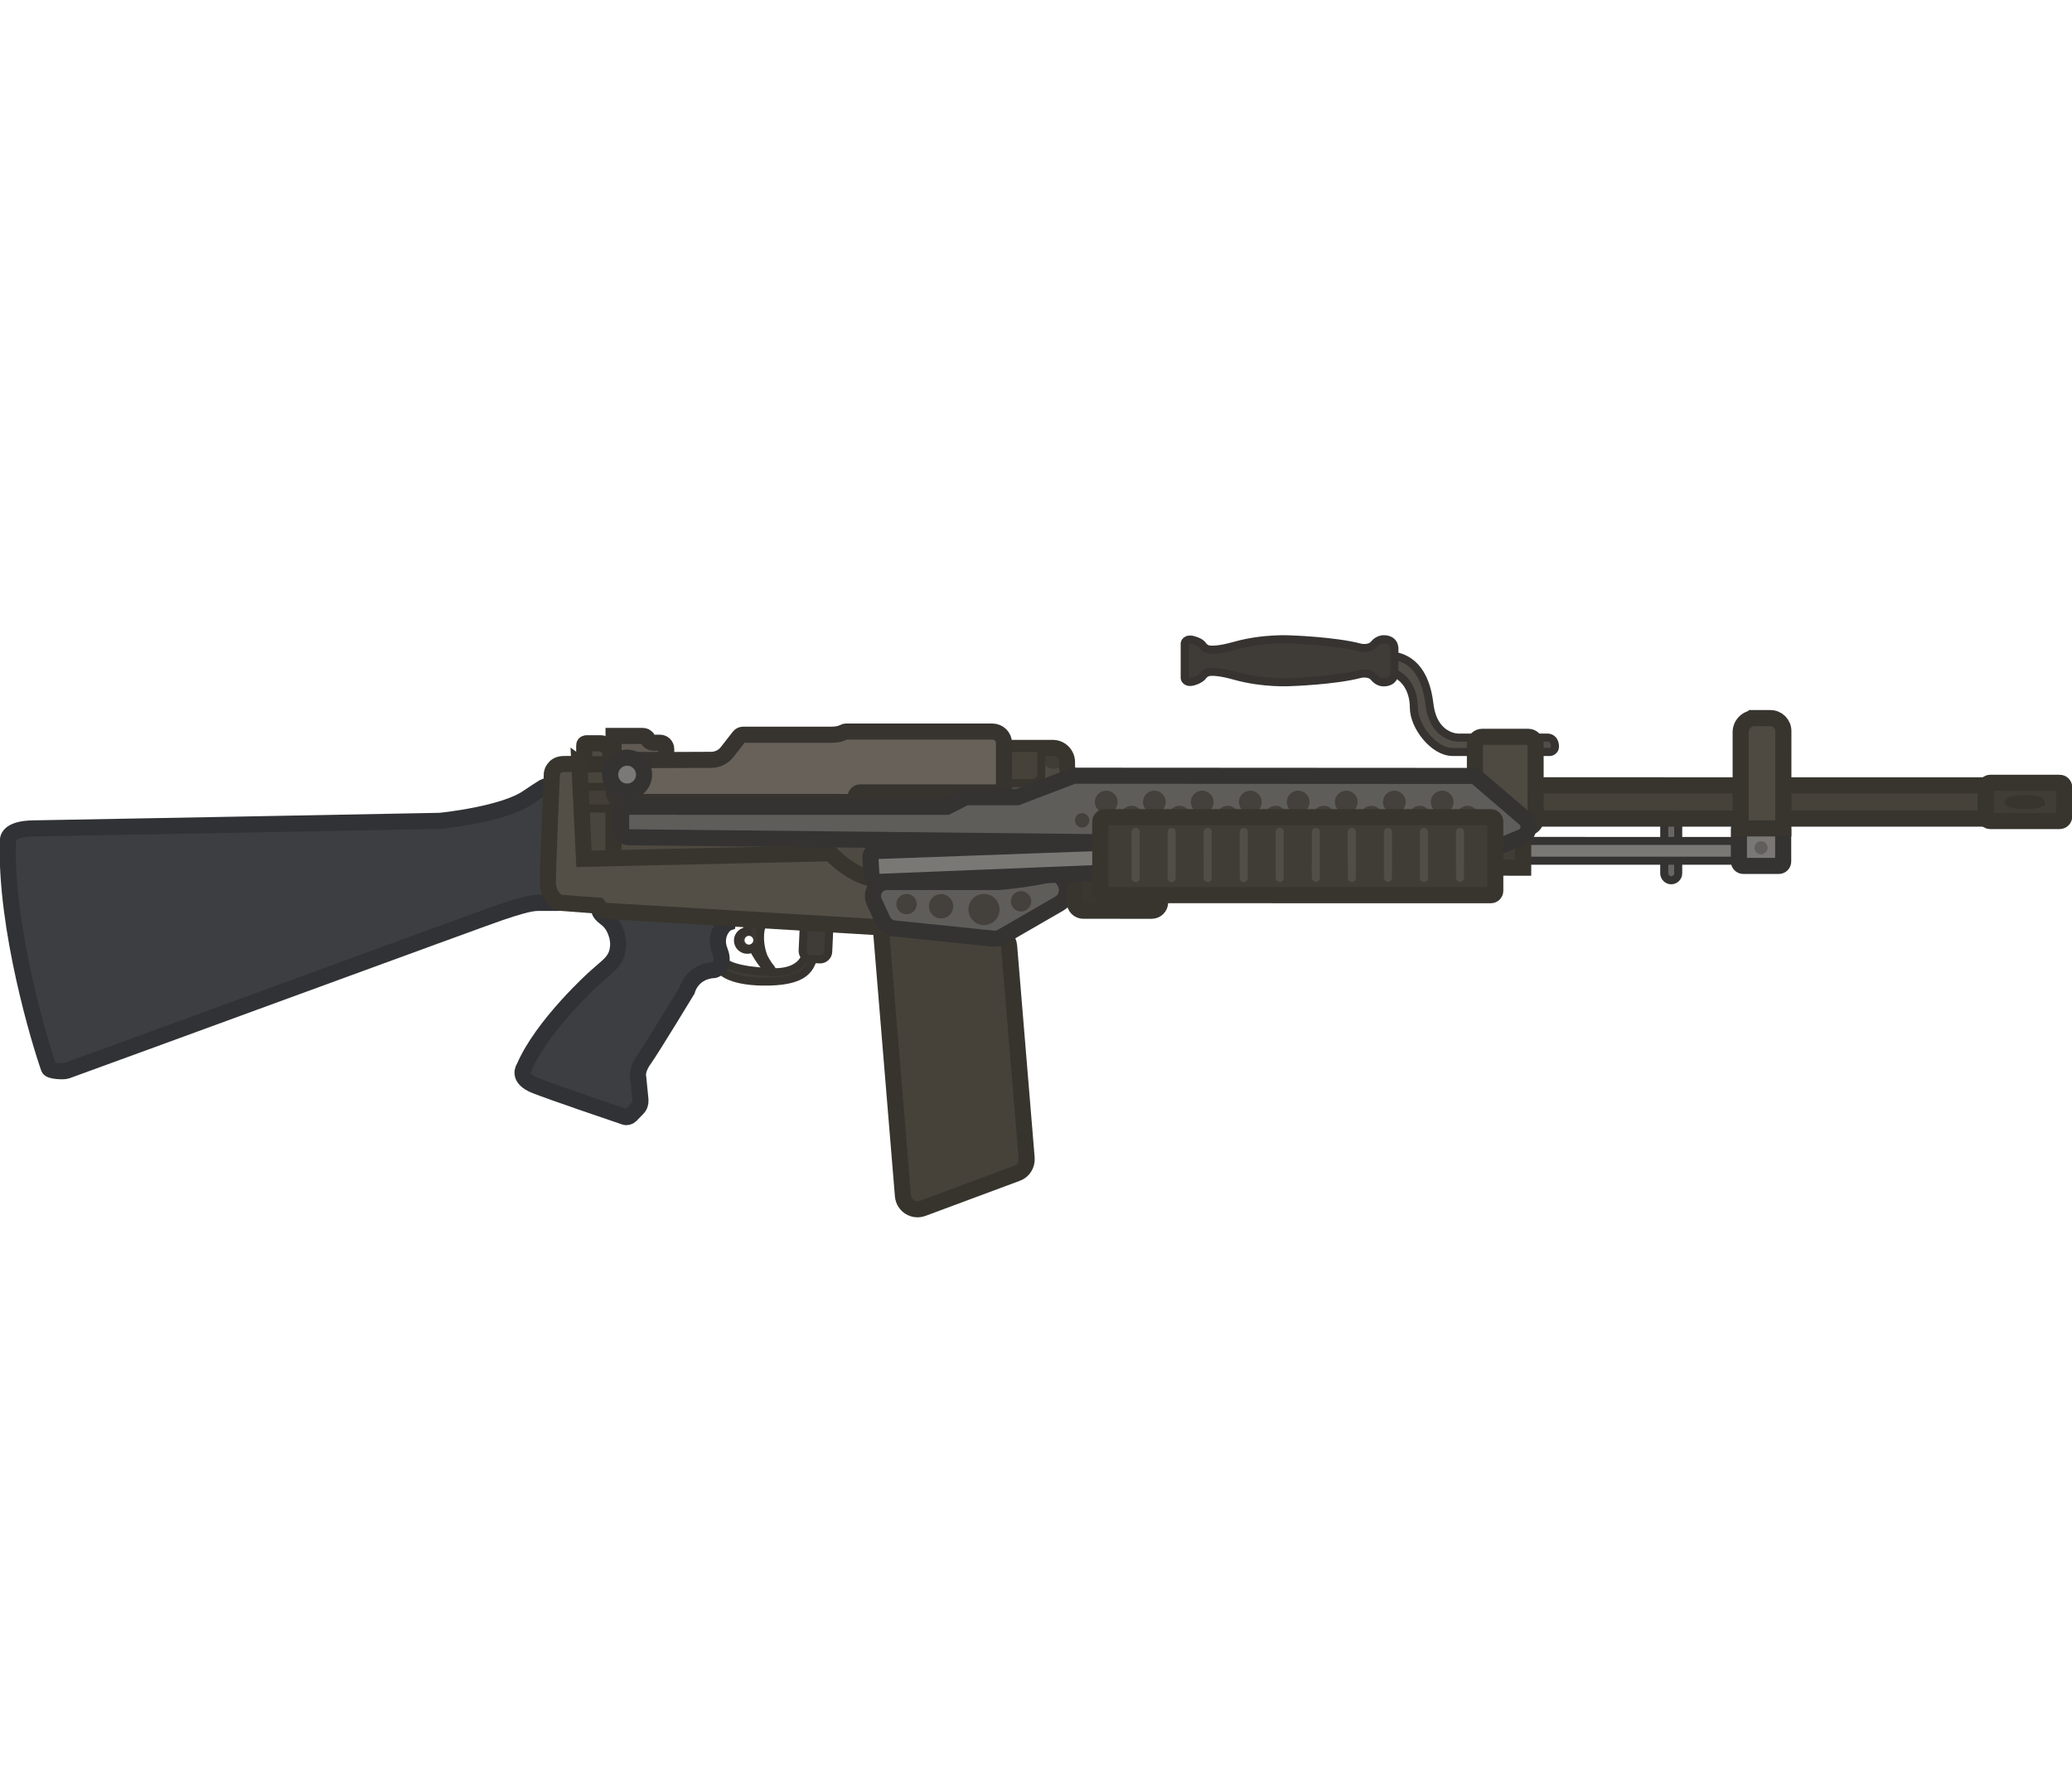 <?xml version="1.0" encoding="UTF-8" standalone="no"?>
<svg
   width="127.639"
   height="110"
   viewBox="0 0 127.639 110"
   fill="none"
   version="1.1"
   id="svg143"
   sodipodi:docname="stoner_63.svg"
   inkscape:version="1.4 (86a8ad7, 2024-10-11)"
   xmlns:inkscape="http://www.inkscape.org/namespaces/inkscape"
   xmlns:sodipodi="http://sodipodi.sourceforge.net/DTD/sodipodi-0.dtd"
   xmlns="http://www.w3.org/2000/svg"
   xmlns:svg="http://www.w3.org/2000/svg">
  <sodipodi:namedview
     id="namedview145"
     pagecolor="#505050"
     bordercolor="#ffffff"
     borderopacity="1"
     inkscape:pageshadow="0"
     inkscape:pageopacity="0"
     inkscape:pagecheckerboard="1"
     showgrid="false"
     inkscape:zoom="5.599"
     inkscape:cx="73.227361"
     inkscape:cy="66.529737"
     inkscape:window-width="1920"
     inkscape:window-height="1009"
     inkscape:window-x="-8"
     inkscape:window-y="-8"
     inkscape:window-maximized="1"
     inkscape:current-layer="svg143"
     inkscape:showpageshadow="2"
     inkscape:deskcolor="#d1d1d1" />
  <g
     clip-path="url(#clip0_716_1748)"
     id="g136"
     transform="matrix(0.871,0.503,-0.503,0.871,40.944,-20.154)">
    <path
       d="M 55.476,46.033 C 55.125,46.182 54.806,45.63 54.806,45.63 l -0.104,-0.18 c -0.238,-0.413 -0.772,-0.556 -1.185,-0.318 l -2.497,1.442 0.747,1.586 -20.676,11.937 2.914,5.047 13.086,-6.529 14.403,-8.316 c 0,0 -4.171,-5.052 -6.018,-4.268 z"
       fill="#4e4a41"
       id="path2" />
    <path
       d="m 54.19,46.225 c 0.327,-0.189 0.439,-0.607 0.25,-0.934 -0.189,-0.327 -0.607,-0.439 -0.934,-0.25 -0.327,0.189 -0.439,0.607 -0.25,0.934 0.189,0.327 0.607,0.439 0.934,0.25 z"
       fill="#403d35"
       id="path4" />
    <path
       d="M 55.476,46.033 C 55.125,46.182 54.806,45.63 54.806,45.63 l -0.104,-0.18 c -0.238,-0.413 -0.772,-0.556 -1.185,-0.318 l -2.624,1.515 0.874,1.513 -20.676,11.937 2.914,5.047 13.086,-6.529 14.403,-8.316 c 0,0 -4.171,-5.052 -6.018,-4.268 z"
       stroke="#38352e"
       stroke-width="0.986"
       stroke-linecap="round"
       id="path6" />
    <path
       d="m 46.211,60.723 -0.52,0.272 c -0.239,0.124 -0.336,0.42 -0.212,0.659 l 0.978,1.89 c 0.068,0.131 0.187,0.219 0.321,0.252 0.057,0.4 -0.035,1.198 -1.375,1.881 -1.864,0.949 -2.484,0.926 -2.963,0.878 -0.479,-0.048 0.311,0.54 0.311,0.54 0,0 0.859,0.364 2.939,-0.921 1.777,-1.099 1.667,-1.88 1.591,-2.415 -0.004,-0.028 -0.008,-0.056 -0.011,-0.083 l 0.367,-0.192 c 0.239,-0.124 0.336,-0.42 0.212,-0.659 l -0.978,-1.89 c -0.124,-0.239 -0.42,-0.336 -0.659,-0.212 z"
       fill="#3f3b37"
       stroke="#373430"
       stroke-width="0.493"
       id="path8" />
    <path
       d="m 36.267,71.332 c 0,0 -1.346,4.121 -1.001,6.941 0,0 -0.1,0.805 1.159,0.615 1.09,-0.164 4.737,-0.886 5.672,-1.074 0.141,-0.025 0.249,-0.13 0.285,-0.264 l 0.146,-0.578 c 0.049,-0.184 0.011,-0.373 -0.098,-0.536 l -0.794,-1.107 c 0,0 -0.341,-0.297 -0.26,-1.134 0.081,-0.837 0.17,-5.008 0.17,-5.008 0,0 -0.348,-1.14 0.827,-1.916 0,0 0.51,-0.534 -0.295,-1.17 -0.804,-0.636 -0.611,-1.523 -0.453,-1.714 l -0.306,-0.628 -5.171,2.577 c 0,0 -0.511,0.239 -0.507,0.49 0.004,0.252 -1.206,0.697 -1.206,0.697 0,0 -0.122,0.254 0.6,0.331 0.722,0.077 1.306,0.699 1.489,1.088 0.188,0.399 0.295,0.76 0.058,1.467 -0.213,0.636 -0.315,0.924 -0.315,0.924 z"
       fill="#3d3e42"
       stroke="#313235"
       stroke-width="0.986"
       stroke-linecap="round"
       id="path10" />
    <path
       d="M 53.705,46.872 52.905,45.486 51,46.586 l 1.075,1.862 1.429,-0.825 c 0.265,-0.153 0.354,-0.486 0.201,-0.751 z"
       fill="#46423a"
       stroke="#37352e"
       stroke-width="0.493"
       stroke-linecap="round"
       id="path12" />
    <path
       d="m 88.482,29.941 c 0.201,-0.116 0.468,-0.044 0.584,0.157 l 1.46,2.529 c 0.116,0.201 0.044,0.468 -0.157,0.584 -0.201,0.116 -0.468,0.044 -0.584,-0.157 l -1.46,-2.529 c -0.116,-0.201 -0.044,-0.468 0.157,-0.584 z"
       fill="#686664"
       stroke="#343332"
       stroke-width="0.493"
       id="path14" />
    <path
       d="m 92.848,28.999 -11.534,6.659 0.605,1.048 11.534,-6.659 z"
       fill="#7a7875"
       stroke="#343332"
       stroke-width="0.493"
       stroke-linecap="round"
       id="path16" />
    <path
       d="m 80.934,35.002 -1.682,0.971 1.197,2.074 1.683,-0.971 z"
       fill="#403d36"
       stroke="#37352e"
       stroke-width="0.986"
       stroke-linecap="round"
       id="path18" />
    <path
       d="M 104.139,18.544 79.611,32.705 80.632,34.472 105.159,20.311 Z"
       fill="#46423a"
       stroke="#37352e"
       stroke-width="0.986"
       stroke-linecap="round"
       id="path20" />
    <path
       d="m 63.743,33.769 4.867,-2.81 c 1.069,-0.617 2.2,-0.099 2.823,0.98 0.574,0.995 2.414,1.738 3.409,1.164 l 5.185,-2.994 c 0,0 0.293,-0.226 -0.012,-0.558 -0.304,-0.332 -0.608,-0.1 -0.608,-0.1 l -4.709,2.719 c 0,0 -1.306,0.768 -2.55,-0.898 -1.244,-1.666 -2.555,-1.982 -3.793,-1.267 l -5.09,2.939 c 0,0 -0.429,0.234 -0.185,0.657 0.244,0.423 0.661,0.168 0.661,0.168 z"
       fill="#524d47"
       stroke="#363330"
       stroke-width="0.493"
       id="path22" />
    <path
       d="m 92.493,28.063 1.883,-1.087 c 0.127,-0.073 0.294,-0.029 0.367,0.098 l 0.99,1.714 c 0.073,0.127 0.029,0.294 -0.098,0.367 l -1.883,1.087 c -0.127,0.073 -0.294,0.029 -0.367,-0.098 l -0.99,-1.714 c -0.073,-0.127 -0.029,-0.294 0.098,-0.367 z"
       fill="#7a7875"
       stroke="#343332"
       stroke-width="0.986"
       stroke-linecap="round"
       id="path24" />
    <path
       d="m 75.956,31.387 2.434,-1.405 c 0.222,-0.128 0.495,-0.046 0.618,0.166 l 2.315,4.01 c 0.128,0.222 0.046,0.495 -0.166,0.618 l -2.434,1.405 c -0.222,0.128 -0.495,0.046 -0.618,-0.166 l -2.315,-4.01 c -0.128,-0.222 -0.057,-0.489 0.166,-0.618 z"
       fill="#4e4a41"
       stroke="#37352e"
       stroke-width="0.986"
       stroke-linecap="round"
       id="path26" />
    <path
       fill-rule="evenodd"
       clip-rule="evenodd"
       d="m 107.974,16.148 -3.661,2.114 c -0.138,0.079 -0.187,0.263 -0.102,0.411 l 0.874,1.513 c 0.079,0.138 0.252,0.193 0.401,0.107 l 3.661,-2.114 c 0.137,-0.079 0.193,-0.252 0.107,-0.401 l -0.88,-1.524 c -0.079,-0.138 -0.252,-0.193 -0.4,-0.107 z m -0.402,1.601 c 0.05,0.088 -0.288,0.378 -0.755,0.647 -0.468,0.27 -0.888,0.418 -0.938,0.33 -0.051,-0.088 0.287,-0.378 0.754,-0.647 0.468,-0.27 0.888,-0.418 0.939,-0.33 z"
       fill="#403d35"
       id="path28" />
    <path
       d="m 107.974,16.148 -3.661,2.114 c -0.138,0.079 -0.187,0.263 -0.102,0.411 l 0.874,1.513 c 0.079,0.138 0.252,0.193 0.401,0.107 l 3.661,-2.114 c 0.137,-0.079 0.193,-0.252 0.107,-0.401 l -0.88,-1.524 c -0.079,-0.138 -0.252,-0.193 -0.4,-0.107 z"
       stroke="#37352e"
       stroke-width="0.986"
       stroke-linecap="round"
       id="path30" />
    <path
       d="m 107.571,17.748 c 0.05,0.088 -0.287,0.377 -0.755,0.647 -0.467,0.27 -0.887,0.417 -0.937,0.33 -0.051,-0.088 0.287,-0.377 0.754,-0.647 0.467,-0.27 0.887,-0.417 0.938,-0.33 z"
       stroke="#37352e"
       stroke-width="0.493"
       stroke-linecap="round"
       id="path32" />
    <path
       d="m 89.837,22.048 0.825,-0.476 c 0.381,-0.22 0.865,-0.09 1.085,0.291 l 2.981,5.164 -2.264,1.307 -2.945,-5.1 c -0.244,-0.423 -0.095,-0.947 0.318,-1.185 z"
       fill="#4e4a41"
       stroke="#37352e"
       stroke-width="0.986"
       stroke-linecap="round"
       id="path34" />
    <path
       d="m 94.338,29.085 c 0.193,-0.111 0.259,-0.358 0.147,-0.55 -0.111,-0.193 -0.358,-0.259 -0.55,-0.147 -0.193,0.111 -0.259,0.358 -0.148,0.55 0.111,0.193 0.358,0.259 0.551,0.147 z"
       fill="#605f5c"
       id="path36" />
    <path
       d="m 68.597,29.414 0.733,1.27 c 0.299,0.518 -0.236,0.813 -0.236,0.813 0,0 -0.282,0.22 -0.703,0.053 -0.414,-0.156 -0.834,0.242 -0.834,0.242 -1.147,1.142 -3.442,2.566 -3.442,2.566 0,0 -1.384,0.926 -3.169,1.378 -0.787,0.201 -1.208,0.401 -1.428,0.556 -0.142,0.096 -0.231,0.26 -0.248,0.425 -0.006,0.088 -0.055,0.272 -0.286,0.532 -0.374,0.427 -0.604,0.151 -0.604,0.151 l -1.075,-1.862 c 0,0 -0.124,-0.337 0.433,-0.448 0.351,-0.076 0.518,-0.031 0.603,0.018 0.158,0.078 0.338,0.073 0.492,-0.002 0.245,-0.113 0.629,-0.377 1.196,-0.959 1.284,-1.32 2.778,-2.055 2.778,-2.055 0,0 2.381,-1.276 3.943,-1.698 0,0 0.554,-0.165 0.626,-0.601 0.072,-0.437 0.398,-0.582 0.398,-0.582 0,0 0.523,-0.316 0.822,0.202 z"
       fill="#3f3b37"
       stroke="#363330"
       stroke-width="0.493"
       id="path38" />
    <path
       d="m 28.803,62.956 c 0.169,-0.098 0.386,-0.04 0.478,0.119 l 2.865,4.963 c 0.098,0.169 0.034,0.376 -0.125,0.467 l -1.059,0.612 c -0.466,0.269 -1.071,0.939 -1.716,1.668 -0.641,0.724 -16.084,19.232 -18.153,21.683 -0.128,0.145 -0.866,0.528 -1.01,0.4 C 8.807,91.784 3.505,86.803 0.962,82.106 0.895,81.989 0.529,81.453 1.913,80.626 3.457,79.706 22.681,68.113 23.214,67.791 c 0.162,-0.098 3.21,-2.333 3.968,-3.928 0.239,-0.491 0.41,-0.829 0.533,-1.056 0.123,-0.226 0.467,-0.242 0.602,-0.009 0.11,0.191 0.31,0.244 0.486,0.157 z"
       fill="#3d3e42"
       stroke="#313235"
       stroke-width="0.986"
       stroke-linecap="round"
       id="path40" />
    <path
       d="m 50.074,60.185 9.211,13.291 c 0.342,0.494 1.05,0.523 1.433,0.062 l 3.93,-4.752 c 0.261,-0.306 0.273,-0.75 0.05,-1.087 L 57.266,56.978 C 57.026,56.637 56.597,56.504 56.2,56.648 l -5.71,2.182 c -0.546,0.203 -0.752,0.872 -0.417,1.355 z"
       fill="#46423a"
       stroke="#37342e"
       stroke-width="0.986"
       stroke-linecap="round"
       id="path42" />
    <path
       d="m 29.852,57.95 0.55,0.952 c 0.11,0.191 0.344,0.253 0.534,0.143 l 2.116,-1.222 c 0.19,-0.11 0.253,-0.344 0.143,-0.534 l -0.147,-0.254 c -0.11,-0.19 -0.344,-0.253 -0.534,-0.143 l -0.339,0.196 c -0.127,0.073 -0.286,0.067 -0.406,-0.019 -0.091,-0.06 -0.225,-0.096 -0.405,0.008 z"
       fill="#605a53"
       stroke="#373430"
       stroke-width="0.986"
       stroke-linecap="round"
       id="path44" />
    <path
       d="m 57.089,51.492 1.333,-0.77 c 0.339,-0.196 0.783,-0.085 0.985,0.264 l 0.269,0.466 c 0.196,0.339 0.085,0.783 -0.264,0.985 l -1.333,0.77 c -0.339,0.196 -0.783,0.085 -0.985,-0.264 l -0.275,-0.476 c -0.196,-0.339 -0.069,-0.779 0.27,-0.974 z"
       fill="#403d36"
       stroke="#37352e"
       stroke-width="0.977"
       stroke-linecap="round"
       id="path46" />
    <path
       d="m 28.909,60.498 2.357,5.792 2.324,-1.864 -2.871,-4.973 z"
       fill="#48453c"
       stroke="#37342e"
       stroke-width="0.986"
       stroke-linecap="round"
       id="path48" />
    <path
       d="m 30.007,58.735 -0.489,-0.042 c -0.027,0.002 -0.054,0.003 -0.076,0.015 l -0.814,0.47 c -0.063,0.037 -0.075,0.114 -0.045,0.167 l 0.519,0.899 c 0.037,0.063 0.114,0.075 0.167,0.045 l 1.174,-0.678 c 0.063,-0.037 0.075,-0.114 0.045,-0.167 l -0.379,-0.656 c -0.018,-0.032 -0.058,-0.051 -0.102,-0.054 z"
       fill="#4e4a41"
       stroke="#37342e"
       stroke-width="0.986"
       stroke-linecap="round"
       id="path50" />
    <path
       d="m 31.41,60.648 -1.703,0.983 0.666,1.153 1.703,-0.983 z"
       fill="#433f38"
       stroke="#37342e"
       stroke-width="0.493"
       stroke-linecap="round"
       id="path52" />
    <path
       d="m 42.513,61.56 0.119,0.622 c 0,0 -0.484,0.971 0.312,2.007 0,0 -0.011,0.006 -0.021,0.012 -0.275,0.159 -0.369,0.509 -0.21,0.784 0.159,0.275 0.509,0.369 0.784,0.21 0.116,-0.067 0.187,-0.165 0.241,-0.266 0.325,0.221 0.733,0.438 1.243,0.637 0,0 0.639,-0.017 0.327,-0.118 -0.329,-0.106 -0.723,-0.373 -0.723,-0.373 0,0 -2.235,-1.672 -0.363,-3.684 1.872,-2.012 -1.709,0.168 -1.709,0.168 z m 0.91,3.312 c -0.127,0.073 -0.294,0.029 -0.367,-0.098 -0.073,-0.127 -0.029,-0.294 0.098,-0.367 0.127,-0.073 0.294,-0.029 0.367,0.098 0.073,0.127 0.029,0.294 -0.098,0.367 z"
       fill="#3c3934"
       id="path54" />
    <path
       d="m 42.632,62.182 -0.119,-0.622 c 0,0 3.58,-2.18 1.709,-0.168 -1.872,2.012 0.363,3.684 0.363,3.684 0,0 0.394,0.267 0.723,0.373 0.313,0.102 -0.327,0.118 -0.327,0.118 -0.51,-0.199 -0.917,-0.416 -1.243,-0.637 -0.054,0.102 -0.125,0.199 -0.241,0.266 -0.275,0.159 -0.626,0.065 -0.784,-0.21 -0.159,-0.275 -0.044,-0.638 0.231,-0.797 -0.796,-1.036 -0.312,-2.007 -0.312,-2.007 z"
       stroke="#373430"
       stroke-width="0.493"
       id="path56" />
    <path
       d="m 28.908,60.498 3.139,4.875 12.908,-7.847 c 0,0 1.855,0.622 3.314,-0.051 0,0 0.295,-0.198 0.697,0.571 0.402,0.77 1.22,1.722 1.22,1.722 l -15.566,7.788 -0.375,-0.136 -2.155,1.033 c 0,0 -0.76,0.1 -1.243,-0.736 -0.483,-0.836 -3.124,-5.9 -3.124,-5.9 0,0 -0.201,-0.519 0.333,-0.841 0.533,-0.322 0.863,-0.484 0.853,-0.478 z"
       fill="#534f46"
       stroke="#38352e"
       stroke-width="0.986"
       stroke-linecap="round"
       id="path58" />
    <path
       d="m 30.749,59.506 0.8,1.386 c 0.177,0.307 0.578,0.414 0.885,0.237 l 12.021,-6.94 c 0.138,-0.08 0.187,-0.263 0.107,-0.401 -0.08,-0.138 -0.03,-0.321 0.107,-0.401 l 7.365,-4.252 c 0.138,-0.079 0.187,-0.263 0.107,-0.401 l -1.362,-2.36 c -0.195,-0.339 -0.629,-0.455 -0.968,-0.259 l -7.756,4.478 c -0.042,0.024 -0.079,0.059 -0.109,0.105 -0.054,0.102 -0.217,0.309 -0.619,0.541 l -4.645,2.682 c -0.074,0.043 -0.13,0.117 -0.146,0.211 l -0.165,1.181 c -0.048,0.381 -0.274,0.723 -0.613,0.918 l -4.919,2.868 c -0.121,0.084 -0.16,0.261 -0.091,0.405 z"
       fill="#676159"
       stroke="#373430"
       stroke-width="0.986"
       stroke-linecap="round"
       id="path60" />
    <path
       d="m 55.469,45.97 -2.324,2.865 -2.741,1.582 -0.701,1.082 -16.962,9.793 c -0.18,0.104 -0.232,0.331 -0.128,0.511 l 0.519,0.899 c 0.122,0.212 0.389,0.283 0.607,0.172 l 46.484,-26.203 0.913,-1.204 c 0.279,-0.372 0.058,-0.951 -0.418,-1.042 l -3.953,-0.737 z"
       fill="#5e5d5a"
       stroke="#343332"
       stroke-width="0.986"
       stroke-linecap="round"
       id="path62" />
    <path
       d="m 50.635,59.565 5.56,-2.49 c 0.165,-0.081 0.305,-0.204 0.4,-0.358 l 2.038,-3.533 c 0.054,-0.102 0.102,-0.214 0.117,-0.335 0.019,-0.236 -0.048,-0.523 -0.173,-0.69 -0.203,-0.278 -0.853,-0.721 -1.375,-0.207 -0.875,0.83 -2.193,1.774 -2.424,1.935 -0.021,0.012 -0.042,0.024 -0.074,0.043 l -5.873,3.39 c -0.55,0.318 -0.58,1.097 -0.066,1.449 l 1.023,0.721 c 0.251,0.166 0.575,0.19 0.848,0.075 z"
       fill="#5e5d5a"
       stroke="#343332"
       stroke-width="0.986"
       stroke-linecap="round"
       id="path64" />
    <path
       d="m 55.291,56.636 c 0.456,-0.263 0.612,-0.846 0.349,-1.301 -0.263,-0.456 -0.846,-0.612 -1.301,-0.349 -0.456,0.263 -0.612,0.846 -0.349,1.301 0.263,0.456 0.846,0.612 1.301,0.349 z"
       fill="#44403b"
       id="path66" />
    <path
       d="m 56.842,54.781 c 0.298,-0.172 0.4,-0.553 0.228,-0.851 -0.172,-0.298 -0.553,-0.4 -0.851,-0.228 -0.298,0.172 -0.4,0.553 -0.228,0.851 0.172,0.298 0.553,0.4 0.851,0.228 z"
       fill="#44403b"
       id="path68" />
    <path
       d="m 50.856,58.436 c 0.298,-0.172 0.4,-0.553 0.228,-0.851 -0.172,-0.298 -0.553,-0.4 -0.851,-0.228 -0.298,0.172 -0.4,0.553 -0.228,0.851 0.172,0.298 0.553,0.4 0.851,0.228 z"
       fill="#44403b"
       id="path70" />
    <path
       d="m 52.814,57.6 c 0.356,-0.206 0.478,-0.661 0.273,-1.018 -0.206,-0.356 -0.661,-0.478 -1.018,-0.273 -0.356,0.206 -0.478,0.661 -0.273,1.018 0.206,0.356 0.661,0.478 1.018,0.273 z"
       fill="#44403b"
       id="path72" />
    <path
       d="m 58.356,46.967 c 0.333,-0.192 0.447,-0.618 0.255,-0.951 -0.192,-0.333 -0.618,-0.447 -0.951,-0.255 -0.333,0.192 -0.447,0.618 -0.255,0.951 0.192,0.333 0.618,0.447 0.951,0.255 z"
       fill="#44403b"
       id="path74" />
    <path
       d="m 60.906,45.492 c 0.333,-0.192 0.447,-0.618 0.255,-0.951 -0.192,-0.333 -0.618,-0.447 -0.951,-0.255 -0.333,0.192 -0.447,0.618 -0.255,0.951 0.192,0.333 0.618,0.447 0.951,0.255 z"
       fill="#44403b"
       id="path76" />
    <path
       d="m 63.447,44.027 c 0.333,-0.192 0.447,-0.618 0.255,-0.951 -0.192,-0.333 -0.618,-0.447 -0.951,-0.255 -0.333,0.192 -0.447,0.618 -0.255,0.951 0.192,0.333 0.618,0.447 0.951,0.255 z"
       fill="#44403b"
       id="path78" />
    <path
       d="m 65.996,42.556 c 0.333,-0.192 0.447,-0.618 0.255,-0.951 -0.192,-0.333 -0.618,-0.447 -0.951,-0.255 -0.333,0.192 -0.447,0.618 -0.255,0.951 0.192,0.333 0.618,0.447 0.951,0.255 z"
       fill="#44403b"
       id="path80" />
    <path
       d="m 68.535,41.089 c 0.333,-0.192 0.447,-0.618 0.255,-0.951 -0.192,-0.333 -0.618,-0.447 -0.951,-0.255 -0.333,0.192 -0.447,0.618 -0.255,0.951 0.192,0.333 0.618,0.447 0.951,0.255 z"
       fill="#44403b"
       id="path82" />
    <path
       d="m 71.086,39.616 c 0.333,-0.192 0.447,-0.618 0.255,-0.951 -0.192,-0.333 -0.618,-0.447 -0.951,-0.255 -0.333,0.192 -0.447,0.618 -0.255,0.951 0.192,0.333 0.618,0.447 0.951,0.255 z"
       fill="#44403b"
       id="path84" />
    <path
       d="m 73.635,38.145 c 0.333,-0.192 0.447,-0.618 0.255,-0.951 -0.192,-0.333 -0.618,-0.447 -0.951,-0.255 -0.333,0.192 -0.447,0.618 -0.255,0.951 0.192,0.333 0.618,0.447 0.951,0.255 z"
       fill="#44403b"
       id="path86" />
    <path
       d="m 76.174,36.679 c 0.333,-0.192 0.447,-0.618 0.255,-0.951 -0.192,-0.333 -0.618,-0.447 -0.951,-0.255 -0.333,0.192 -0.447,0.618 -0.255,0.951 0.192,0.333 0.618,0.447 0.951,0.255 z"
       fill="#44403b"
       id="path88" />
    <path
       d="m 60.166,46.994 c 0.333,-0.192 0.447,-0.618 0.255,-0.951 -0.192,-0.333 -0.618,-0.447 -0.951,-0.255 -0.333,0.192 -0.447,0.618 -0.255,0.951 0.192,0.333 0.618,0.447 0.951,0.255 z"
       fill="#44403b"
       id="path90" />
    <path
       d="m 62.705,45.529 c 0.333,-0.192 0.447,-0.618 0.255,-0.951 -0.192,-0.333 -0.618,-0.447 -0.951,-0.255 -0.333,0.192 -0.447,0.618 -0.255,0.951 0.192,0.333 0.618,0.447 0.951,0.255 z"
       fill="#44403b"
       id="path92" />
    <path
       d="m 65.266,44.05 c 0.333,-0.192 0.447,-0.618 0.255,-0.951 -0.192,-0.333 -0.618,-0.447 -0.951,-0.255 -0.333,0.192 -0.447,0.618 -0.255,0.951 0.192,0.333 0.618,0.447 0.951,0.255 z"
       fill="#44403b"
       id="path94" />
    <path
       d="m 67.805,42.584 c 0.333,-0.192 0.447,-0.618 0.255,-0.951 -0.192,-0.333 -0.618,-0.447 -0.951,-0.255 -0.333,0.192 -0.447,0.618 -0.255,0.951 0.192,0.333 0.618,0.447 0.951,0.255 z"
       fill="#44403b"
       id="path96" />
    <path
       d="m 70.354,41.111 c 0.333,-0.192 0.447,-0.618 0.255,-0.951 -0.192,-0.333 -0.618,-0.447 -0.951,-0.255 -0.333,0.192 -0.447,0.618 -0.255,0.951 0.192,0.333 0.618,0.447 0.951,0.255 z"
       fill="#44403b"
       id="path98" />
    <path
       d="m 72.883,39.652 c 0.333,-0.192 0.447,-0.618 0.255,-0.951 -0.192,-0.333 -0.618,-0.447 -0.951,-0.255 -0.333,0.192 -0.447,0.618 -0.255,0.951 0.192,0.333 0.618,0.447 0.951,0.255 z"
       fill="#44403b"
       id="path100" />
    <path
       d="m 75.455,38.167 c 0.333,-0.192 0.447,-0.618 0.255,-0.951 -0.192,-0.333 -0.618,-0.447 -0.951,-0.255 -0.333,0.192 -0.447,0.618 -0.255,0.951 0.192,0.333 0.618,0.447 0.951,0.255 z"
       fill="#44403b"
       id="path102" />
    <path
       d="m 77.983,36.706 c 0.333,-0.192 0.447,-0.618 0.255,-0.951 -0.192,-0.333 -0.618,-0.447 -0.951,-0.255 -0.333,0.192 -0.447,0.618 -0.255,0.951 0.192,0.333 0.618,0.447 0.951,0.255 z"
       fill="#44403b"
       id="path104" />
    <path
       d="m 57.51,48.457 c 0.21,-0.121 0.282,-0.39 0.161,-0.601 -0.121,-0.21 -0.39,-0.282 -0.601,-0.161 -0.21,0.121 -0.282,0.39 -0.161,0.601 0.121,0.21 0.39,0.282 0.601,0.161 z"
       fill="#44403b"
       id="path106" />
    <path
       d="m 32.276,60.487 c 0.497,-0.287 0.667,-0.922 0.38,-1.419 -0.287,-0.497 -0.922,-0.667 -1.419,-0.38 -0.497,0.287 -0.667,0.922 -0.38,1.419 0.287,0.497 0.922,0.667 1.419,0.38 z"
       fill="#7a7975"
       stroke="#343332"
       stroke-width="0.986"
       stroke-linecap="round"
       id="path108" />
    <path
       d="m 58.932,50.77 3.619,-2.089 c 0.254,-0.147 0.571,-0.062 0.718,0.192 l 0.666,1.153 c 0.147,0.254 0.062,0.571 -0.192,0.718 l -3.619,2.089 c -0.254,0.147 -0.571,0.062 -0.718,-0.192 L 58.739,51.487 C 58.593,51.233 58.688,50.91 58.932,50.77 Z"
       fill="#3a3731"
       stroke="#37352e"
       stroke-width="0.986"
       stroke-linecap="round"
       id="path110" />
    <path
       d="m 58.953,48.71 -11.685,7.325 c -0.153,0.102 -0.188,0.334 -0.051,0.523 l 0.597,0.911 c 0.12,0.184 0.327,0.249 0.475,0.163 L 59.986,50.23 c 0.153,-0.102 0.176,-0.355 0.038,-0.544 l -0.598,-0.84 c -0.047,-0.057 -0.105,-0.109 -0.167,-0.143 -0.102,-0.054 -0.217,-0.058 -0.306,0.007 z"
       fill="#7a7875"
       stroke="#343332"
       stroke-width="0.986"
       stroke-linecap="round"
       id="path112" />
    <path
       d="M 58.387,47.216 78.873,35.389 c 0.127,-0.073 0.294,-0.029 0.367,0.098 l 2.12,3.672 c 0.073,0.127 0.029,0.294 -0.098,0.367 L 60.776,51.353 c -0.127,0.073 -0.294,0.029 -0.367,-0.098 l -2.12,-3.672 c -0.073,-0.127 -0.029,-0.294 0.098,-0.367 z"
       fill="#403d36"
       stroke="#37352e"
       stroke-width="0.986"
       stroke-linecap="round"
       id="path114" />
    <path
       d="m 60.695,46.93 c -0.068,-0.118 -0.219,-0.158 -0.337,-0.09 -0.118,0.068 -0.158,0.219 -0.09,0.337 l 1.411,2.444 c 0.068,0.118 0.219,0.158 0.337,0.09 0.118,-0.068 0.158,-0.219 0.09,-0.337 z"
       fill="#514e48"
       id="path116" />
    <path
       d="m 62.605,45.826 c -0.068,-0.118 -0.219,-0.158 -0.337,-0.09 -0.118,0.068 -0.158,0.219 -0.09,0.337 l 1.411,2.444 c 0.068,0.118 0.219,0.158 0.337,0.09 0.118,-0.068 0.158,-0.219 0.09,-0.337 z"
       fill="#514e48"
       id="path118" />
    <path
       d="m 64.519,44.721 c -0.068,-0.118 -0.219,-0.158 -0.337,-0.09 -0.118,0.068 -0.158,0.219 -0.09,0.337 l 1.411,2.444 c 0.068,0.118 0.219,0.158 0.337,0.09 0.118,-0.068 0.158,-0.219 0.09,-0.337 z"
       fill="#514e48"
       id="path120" />
    <path
       d="m 66.429,43.618 c -0.068,-0.118 -0.219,-0.158 -0.337,-0.09 -0.118,0.068 -0.158,0.219 -0.09,0.337 l 1.411,2.444 c 0.068,0.118 0.219,0.158 0.337,0.09 0.118,-0.068 0.158,-0.219 0.09,-0.337 z"
       fill="#514e48"
       id="path122" />
    <path
       d="m 68.339,42.515 c -0.068,-0.118 -0.219,-0.158 -0.337,-0.09 -0.118,0.068 -0.158,0.219 -0.09,0.337 l 1.405,2.434 c 0.068,0.118 0.219,0.158 0.337,0.09 0.118,-0.068 0.158,-0.219 0.09,-0.337 z"
       fill="#514e48"
       id="path124" />
    <path
       d="m 70.253,41.41 c -0.068,-0.118 -0.219,-0.158 -0.337,-0.09 -0.118,0.068 -0.158,0.219 -0.09,0.337 l 1.405,2.434 c 0.068,0.118 0.219,0.158 0.337,0.09 0.118,-0.068 0.158,-0.219 0.09,-0.337 z"
       fill="#514e48"
       id="path126" />
    <path
       d="m 72.163,40.307 c -0.068,-0.118 -0.219,-0.158 -0.337,-0.09 -0.118,0.068 -0.158,0.219 -0.09,0.337 l 1.405,2.434 c 0.068,0.118 0.219,0.158 0.337,0.09 0.118,-0.068 0.158,-0.219 0.09,-0.337 z"
       fill="#514e48"
       id="path128" />
    <path
       d="m 74.078,39.202 c -0.068,-0.118 -0.219,-0.158 -0.337,-0.09 -0.118,0.068 -0.158,0.219 -0.09,0.337 l 1.405,2.434 c 0.068,0.118 0.219,0.158 0.337,0.09 0.118,-0.068 0.158,-0.219 0.09,-0.337 z"
       fill="#514e48"
       id="path130" />
    <path
       d="m 75.988,38.099 c -0.068,-0.118 -0.219,-0.158 -0.337,-0.09 -0.118,0.068 -0.158,0.219 -0.09,0.337 l 1.405,2.434 c 0.068,0.118 0.219,0.158 0.337,0.09 0.118,-0.068 0.158,-0.219 0.09,-0.337 z"
       fill="#514e48"
       id="path132" />
    <path
       d="m 77.9,36.995 c -0.068,-0.118 -0.219,-0.158 -0.337,-0.09 -0.118,0.068 -0.158,0.219 -0.09,0.337 l 1.405,2.434 c 0.068,0.118 0.219,0.158 0.337,0.09 0.118,-0.068 0.158,-0.219 0.09,-0.337 z"
       fill="#514e48"
       id="path134" />
  </g>
  <defs
     id="defs141">
    <clipPath
       id="clip0_716_1748">
      <rect
         width="110"
         height="110"
         fill="#ffffff"
         transform="translate(0.086)"
         id="rect138"
         x="0"
         y="0" />
    </clipPath>
  </defs>
</svg>
